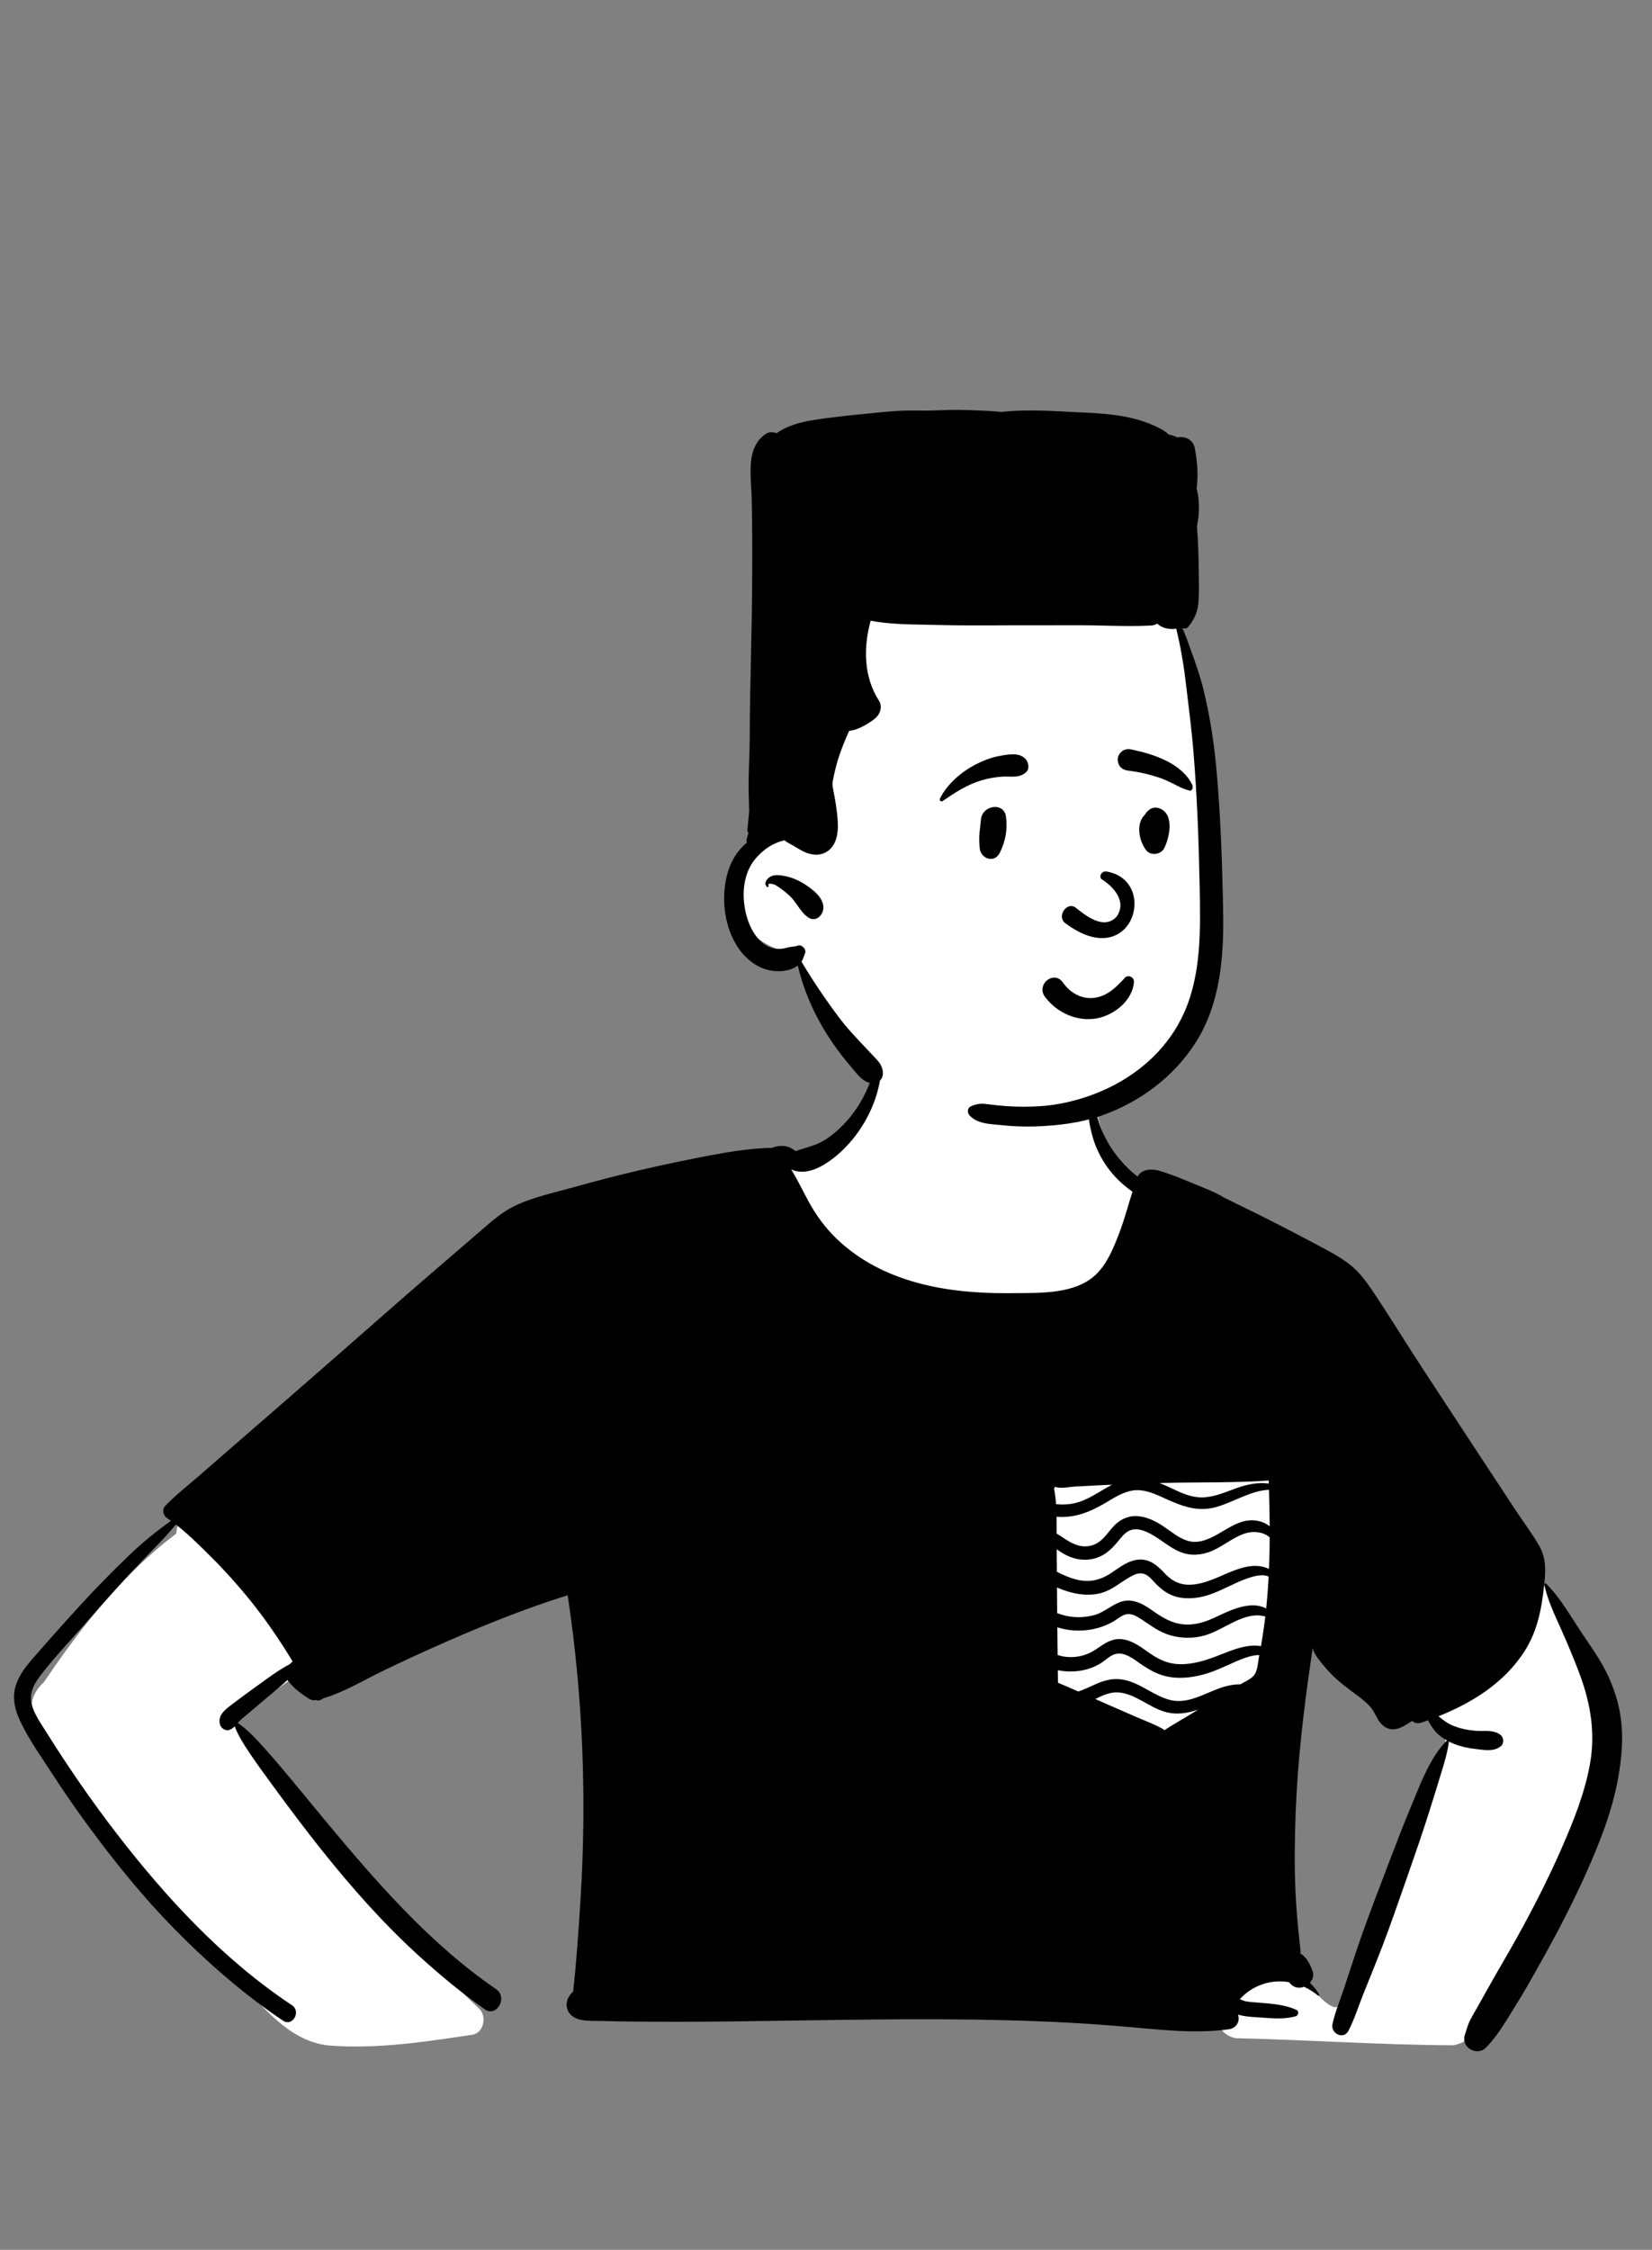 <svg width="72" height="98" viewBox="0 0 72 98" fill="none" xmlns="http://www.w3.org/2000/svg">
<rect x="0" y="0" width="72" height="98" fill="#808080" stroke="none"/>
<g clip-path="url(#clip0_194_8134)">
<path fill-rule="evenodd" clip-rule="evenodd" d="M39.291 44.385C42.503 44.149 46.906 44.801 47.835 48.553C48.123 49.918 48.691 50.517 49.645 51.41C55.698 59.347 34.578 60.681 33.492 52.941C31.204 53.795 28.715 53.975 26.426 54.838C25.185 55.308 24.059 56.049 22.98 56.824C18.582 60.024 14.246 63.315 9.863 66.538C11.559 67.338 14.784 70.393 13.47 72.445C13.164 72.845 12.709 73.121 12.307 73.413L12.095 73.568C11.64 73.903 10.872 74.473 10.448 74.783L10.369 74.842C10.339 74.864 10.304 74.89 10.273 74.913C13.333 79.496 16.915 83.726 20.889 87.502C21.227 87.824 21.088 88.544 20.599 88.628L20.015 88.716C18.132 88.997 16.212 89.25 14.314 89.097C12.466 88.891 11.352 87.215 10.088 86.001C7.564 83.359 5.215 80.54 3.075 77.562L3.031 77.5C2.365 76.567 1.481 75.615 1.416 74.411C1.298 74.049 1.609 73.531 1.907 73.284L2.009 73.133C3.609 70.776 5.42 68.502 7.689 66.795C7.68 66.541 7.795 66.273 8.023 66.105L17.505 59.076V59.076C19.951 57.351 22.225 55.324 24.877 53.931C27.589 52.594 30.649 52.541 33.428 51.425C33.487 50.621 35.138 50.415 35.086 50.54C36.828 49.462 37.724 48.181 38.001 47.003C38.278 45.825 37.934 44.751 39.291 44.385ZM62.74 69.621C65.672 65.102 68.466 70.102 69.687 73.116C71.129 77.24 68.143 82.313 66.213 85.868C65.503 86.856 64.568 88.938 63.315 89.089C60.16 89.076 56.999 88.849 53.842 88.781C51.803 88.263 54.663 85.124 56.64 86.27C57.238 86.5 57.537 87.196 58.121 87.419C58.334 87.466 58.349 87.369 58.435 87.152L58.447 87.121C58.602 86.746 58.751 86.369 58.903 85.992C60.189 82.749 61.548 79.535 62.899 76.322C63.188 75.624 62.783 75.049 62.257 74.634C61.854 74.294 60.121 73.465 61.754 73.83C61.125 72.335 61.88 70.818 62.74 69.621ZM55.46 63.435C55.742 63.399 56.105 63.691 56.148 63.973C56.509 66.313 56.107 68.627 55.627 70.916L55.538 71.335C55.361 72.17 55.162 73.021 54.72 73.753C54.268 74.5 53.585 75.063 52.801 75.405C50.285 76.432 47.157 75.416 45.306 73.497C44.123 71.836 45.163 69.749 45.362 67.928C45.174 67.438 45.105 66.87 44.996 66.364L44.983 66.304L44.561 64.417C44.468 64.001 44.764 63.431 45.251 63.489C48.643 63.887 52.072 63.869 55.46 63.435Z" fill="white"/>
<path fill-rule="evenodd" clip-rule="evenodd" d="M67.307 69.03C67.297 68.984 67.352 68.948 67.387 68.983C67.984 69.572 68.405 70.325 68.868 71.023C69.308 71.688 69.788 72.327 70.116 73.06C70.422 73.742 70.619 74.434 70.677 75.183C70.736 75.927 70.66 76.672 70.532 77.405C70.28 78.849 69.741 80.215 69.15 81.543C68.575 82.833 67.925 84.087 67.239 85.318L66.993 85.758C66.693 86.293 66.39 86.827 66.065 87.345C65.661 87.99 65.292 88.656 64.76 89.195C64.381 89.578 63.668 89.195 63.841 88.647C63.916 88.409 63.974 88.184 64.09 87.963C64.178 87.794 64.278 87.63 64.371 87.464C64.558 87.132 64.743 86.798 64.93 86.466C65.322 85.768 65.735 85.082 66.123 84.381C66.797 83.166 67.433 81.928 67.996 80.654L68.062 80.503C68.58 79.323 69.071 78.101 69.298 76.825C69.538 75.48 69.323 74.213 68.857 72.949C68.616 72.296 68.345 71.657 68.063 71.02L68.008 70.898C67.736 70.291 67.448 69.687 67.307 69.03ZM38.326 45.771C38.332 45.747 38.371 45.746 38.375 45.771C38.542 46.913 38.17 48.121 37.562 49.071C37.23 49.59 36.822 50.058 36.34 50.434L36.302 50.464C35.81 50.84 35.145 51.205 34.534 50.96C34.515 50.953 34.497 50.944 34.48 50.934C34.549 51.043 34.612 51.158 34.677 51.273C34.869 51.614 35.041 51.968 35.229 52.313C35.564 52.929 35.963 53.48 36.468 53.963C38.486 55.892 41.319 56.351 43.98 56.329L44.168 56.327C45.337 56.318 46.865 56.38 47.767 55.513C48.252 55.047 48.519 54.386 48.76 53.765C48.998 53.156 49.16 52.527 49.357 51.908C48.945 51.619 48.568 51.267 48.272 50.855C47.963 50.425 47.73 49.942 47.595 49.426L47.575 49.349C47.471 48.938 47.366 48.394 47.534 48.006C47.553 47.961 47.625 47.964 47.645 48.006C47.736 48.191 47.753 48.401 47.809 48.6C47.873 48.831 47.946 49.061 48.043 49.28C48.229 49.704 48.475 50.108 48.77 50.461C49.014 50.753 49.278 51.022 49.579 51.248C49.757 50.933 50.169 50.891 50.515 50.994C50.978 51.133 51.434 51.311 51.881 51.499L51.97 51.536C52.411 51.724 52.91 51.896 53.323 52.152C53.574 52.275 53.814 52.398 54.041 52.507C55.168 53.05 56.279 53.625 57.385 54.212L57.621 54.338C58.085 54.585 58.544 54.835 58.947 55.179C59.357 55.53 59.675 56.01 59.974 56.459C60.659 57.487 61.303 58.544 61.98 59.577C63.346 61.662 64.712 63.747 66.085 65.826C66.418 66.33 66.792 66.821 67.091 67.346C67.376 67.848 67.368 68.363 67.313 68.922L67.302 69.025C67.195 70.052 67.012 71.038 66.449 71.919C65.564 73.304 64.169 74.166 62.694 74.759C62.874 74.897 63.043 75.045 63.258 75.139C63.589 75.284 63.941 75.359 64.299 75.389C64.68 75.42 65.11 75.323 65.419 75.588C65.543 75.694 65.546 75.949 65.419 76.055C65.122 76.304 64.738 76.233 64.376 76.191L64.354 76.189C64.019 76.151 63.688 76.087 63.372 75.96C63.294 75.929 63.217 75.894 63.142 75.856C63.145 75.862 63.146 75.87 63.145 75.879C63.091 76.301 62.974 76.701 62.85 77.105L62.772 77.36C62.613 77.883 62.453 78.404 62.287 78.925C61.973 79.917 61.631 80.9 61.287 81.882L60.99 82.729C60.686 83.598 60.377 84.466 60.036 85.32C59.825 85.847 59.614 86.375 59.402 86.901C59.196 87.416 59.024 87.971 58.768 88.461C58.557 88.865 57.982 88.576 58.075 88.162C58.195 87.618 58.423 87.078 58.598 86.549C58.775 86.012 58.949 85.474 59.129 84.938C59.442 84.007 59.789 83.088 60.138 82.171L60.484 81.261C60.823 80.37 61.166 79.479 61.533 78.599L61.573 78.503C61.954 77.582 62.347 76.547 63.039 75.834C63.048 75.824 63.061 75.819 63.073 75.818C62.903 75.724 62.744 75.609 62.604 75.474L62.597 75.467C62.542 75.406 62.313 75.111 62.239 74.933C62.144 74.968 62.048 75.002 61.952 75.035C61.785 75.093 61.647 75.051 61.549 74.96L61.364 75.078C61.165 75.202 60.951 75.32 60.732 75.326C60.455 75.333 60.238 75.177 60.09 74.946C59.957 74.74 59.878 74.518 59.71 74.333C59.544 74.152 59.353 73.999 59.157 73.852L58.927 73.681C58.504 73.364 58.094 73.045 57.754 72.627C57.583 72.416 57.353 72.166 57.249 71.913C57.229 71.864 57.216 71.818 57.214 71.773C57.191 71.931 57.168 72.09 57.144 72.248C56.818 74.475 56.553 76.716 56.469 78.968C56.428 80.079 56.409 81.19 56.458 82.301C56.482 82.856 56.521 83.411 56.576 83.964C56.603 84.241 56.631 84.517 56.664 84.793L56.671 84.857C56.681 84.942 56.687 85.024 56.68 85.101C56.943 85.234 57.095 85.57 57.2 85.833C57.28 86.032 57.218 86.227 57.089 86.367C57.243 86.511 57.381 86.681 57.496 86.874C57.52 86.914 57.469 86.944 57.439 86.92C57.25 86.765 57.045 86.638 56.832 86.541C56.721 86.584 56.598 86.596 56.486 86.564C56.364 86.53 56.258 86.446 56.182 86.34C55.577 86.239 54.948 86.363 54.403 86.751C54.29 86.832 54.188 86.924 54.09 87.023C54.074 87.04 54.056 87.062 54.039 87.084L54.158 87.13C54.207 87.149 54.247 87.164 54.263 87.168C54.367 87.189 54.472 87.201 54.577 87.21L54.735 87.223C55.341 87.275 55.946 87.292 56.51 87.552C56.628 87.606 56.587 87.794 56.475 87.825C56.063 87.939 55.655 87.93 55.236 87.9L55.146 87.893C54.756 87.862 54.337 87.864 53.957 87.754C54.048 88.009 53.925 88.342 53.544 88.394C52.403 88.55 51.254 88.476 50.111 88.373C48.957 88.269 47.804 88.17 46.647 88.108C42.904 87.906 39.156 87.945 35.409 88L33.292 88.031C31.604 88.056 29.916 88.075 28.227 88.061L27.437 88.054C27.103 88.051 26.769 88.046 26.436 88.036L26.235 88.03C25.838 88.015 25.312 88.076 24.966 87.835C24.681 87.637 24.618 87.272 24.79 86.979C24.84 86.894 24.908 86.819 24.979 86.745C25.125 85.467 25.207 84.182 25.291 82.898C25.582 78.405 25.412 73.934 24.741 69.487C22.94 70.05 21.167 70.757 19.44 71.516C18.505 71.926 17.576 72.351 16.657 72.798C15.818 73.206 14.976 73.715 14.08 73.98C13.998 74.054 13.884 74.089 13.784 74.056L13.77 74.052H13.77C13.678 74.074 13.575 74.06 13.475 73.998C13.454 73.986 13.434 73.973 13.414 73.96L13.383 73.94C13.068 73.737 12.75 73.486 12.527 73.179C12.256 73.437 11.964 73.673 11.678 73.912C11.366 74.172 11.056 74.433 10.749 74.697C10.627 74.802 10.492 74.901 10.384 75.022L10.368 75.04C10.366 75.043 10.364 75.046 10.361 75.049C10.828 75.358 11.236 75.827 11.602 76.235C11.994 76.672 12.374 77.124 12.75 77.577L13.114 78.017C15.688 81.131 18.289 84.358 21.622 86.646C22.148 87.008 21.646 87.889 21.123 87.519C20.133 86.821 19.196 86.045 18.296 85.229C16.72 83.8 15.301 82.197 13.973 80.526C13.3 79.68 12.648 78.814 12.009 77.942L11.792 77.646C11.503 77.251 11.215 76.856 10.94 76.451L10.882 76.366C10.64 76.009 10.384 75.608 10.228 75.197C10.168 75.259 10.1 75.311 10.002 75.35C9.833 75.418 9.626 75.276 9.584 75.108C9.484 74.699 9.831 74.455 10.114 74.238C10.457 73.976 10.806 73.722 11.156 73.47L11.281 73.38C11.719 73.062 12.159 72.735 12.637 72.484C12.651 72.464 12.668 72.446 12.688 72.43C12.711 72.411 12.733 72.394 12.756 72.376C12.186 71.429 11.561 70.519 10.864 69.659C10.339 69.013 9.783 68.395 9.194 67.81L8.929 67.548C8.529 67.152 8.113 66.75 7.668 66.406L7.529 66.567C7.344 66.783 7.156 66.996 6.958 67.198C6.568 67.596 6.183 68.001 5.8 68.406C5.163 69.081 4.549 69.775 3.936 70.472L3.63 70.82C2.992 71.545 2.308 72.257 1.728 73.032L1.699 73.071C1.446 73.419 1.265 73.804 1.383 74.246C1.497 74.672 1.767 75.05 1.999 75.418L2.022 75.455C2.972 76.97 3.99 78.448 5.08 79.861C7.263 82.692 9.753 85.375 12.725 87.344C13.136 87.616 12.752 88.294 12.339 88.019C10.604 86.857 9.01 85.461 7.543 83.962C6.197 82.587 4.977 81.073 3.834 79.518C3.276 78.76 2.743 77.985 2.231 77.194C1.734 76.425 1.16 75.635 0.801 74.787C0.612 74.342 0.543 73.859 0.697 73.389C0.839 72.958 1.119 72.599 1.41 72.262L1.438 72.231C2.107 71.46 2.789 70.698 3.477 69.944C4.167 69.187 4.889 68.458 5.626 67.749C6.205 67.192 6.808 66.701 7.453 66.246C7.395 66.204 7.337 66.163 7.278 66.124C7.098 66.004 7.052 65.747 7.21 65.584C7.642 65.137 8.139 64.749 8.608 64.343C9.047 63.961 9.487 63.578 9.927 63.195C10.823 62.418 11.718 61.64 12.614 60.862C14.222 59.464 15.822 58.057 17.425 56.653C18.093 56.068 18.768 55.49 19.441 54.911L20.636 53.88V53.88L21.221 53.377C21.521 53.12 21.827 52.866 22.167 52.67C22.969 52.209 23.933 52.009 24.816 51.765L24.875 51.749C25.866 51.471 26.862 51.21 27.863 50.977C28.866 50.744 29.872 50.531 30.884 50.339C31.792 50.167 32.722 50.018 33.649 49.996C33.879 49.907 34.167 49.875 34.394 49.971C34.487 50.011 34.585 50.069 34.671 50.143C35.124 49.98 35.572 49.902 35.995 49.626C36.417 49.35 36.792 48.989 37.106 48.59C37.757 47.765 38.098 46.79 38.326 45.771ZM48.742 73.719C48.383 73.694 48.06 73.846 47.739 74.007C47.92 74.088 48.101 74.168 48.282 74.247L49.485 74.773V74.773C49.882 74.946 50.303 75.097 50.681 75.311C50.708 75.326 50.729 75.345 50.745 75.366C51.138 75.109 51.553 74.879 51.952 74.634C52.042 74.578 52.134 74.523 52.226 74.467C51.752 74.629 51.266 74.711 50.751 74.558C50.064 74.355 49.468 73.771 48.742 73.719ZM49.727 72.486L49.662 72.441C49.314 72.196 48.898 71.881 48.475 72.101C48.276 72.205 48.112 72.372 47.916 72.484C47.718 72.597 47.501 72.683 47.281 72.735C46.915 72.822 46.496 72.835 46.103 72.751L46.109 73.296V73.296C46.406 73.421 46.702 73.55 46.998 73.68C47.19 73.613 47.374 73.532 47.569 73.444L47.7 73.383C48.074 73.211 48.452 73.096 48.865 73.15C49.644 73.253 50.232 73.846 50.977 74.043C51.89 74.286 52.714 73.588 53.576 73.416C53.718 73.387 53.865 73.37 54.011 73.368L54.059 73.367L54.081 73.355C54.266 73.243 54.544 73.136 54.673 72.949C54.814 72.745 54.826 72.404 54.872 72.165C54.877 72.141 54.882 72.117 54.886 72.093C54.804 72.093 54.722 72.097 54.638 72.113C54.375 72.162 54.127 72.258 53.881 72.365C53.417 72.567 52.964 72.796 52.475 72.931C51.997 73.062 51.497 73.125 51.005 73.052C50.524 72.981 50.125 72.759 49.727 72.486ZM49.801 70.571L49.729 70.524C49.539 70.399 49.321 70.27 49.088 70.316C48.88 70.357 48.701 70.527 48.519 70.632C48.121 70.862 47.675 70.988 47.219 71.019C46.84 71.046 46.447 70.999 46.082 70.883L46.095 72.089V72.089C46.228 72.132 46.367 72.164 46.512 72.175C46.954 72.209 47.385 72.1 47.755 71.85L47.943 71.723C48.264 71.507 48.565 71.336 48.989 71.414C49.409 71.493 49.762 71.769 50.105 72.009L50.162 72.048C50.556 72.315 50.956 72.487 51.44 72.491C51.963 72.495 52.48 72.346 52.966 72.163C53.449 71.982 53.908 71.764 54.425 71.697C54.583 71.677 54.776 71.671 54.957 71.703C54.981 71.566 55.004 71.43 55.025 71.293C55.072 70.999 55.112 70.706 55.147 70.412C54.23 70.16 53.384 70.977 52.533 71.229C52.039 71.375 51.501 71.373 51.008 71.232C50.551 71.102 50.191 70.831 49.801 70.571ZM49.804 68.541C49.608 68.502 49.415 68.595 49.248 68.69C48.824 68.931 48.458 69.266 47.977 69.393C47.358 69.556 46.682 69.416 46.068 69.149C46.07 69.521 46.073 69.894 46.076 70.266C46.192 70.311 46.31 70.347 46.431 70.376C46.861 70.476 47.317 70.463 47.74 70.336C48.171 70.206 48.502 69.857 48.935 69.748C49.378 69.636 49.795 69.854 50.152 70.101L50.259 70.176C50.667 70.46 51.062 70.706 51.572 70.754C52.111 70.805 52.58 70.632 53.062 70.403L53.174 70.35C53.784 70.062 54.576 69.736 55.185 70.062C55.233 69.599 55.268 69.135 55.291 68.671C55.207 68.639 55.12 68.616 55.02 68.615C54.782 68.614 54.531 68.691 54.308 68.772C53.822 68.948 53.368 69.21 52.886 69.398C52.43 69.577 51.924 69.671 51.437 69.59C50.985 69.516 50.647 69.274 50.335 68.943L50.289 68.894C50.153 68.745 50.006 68.581 49.804 68.541ZM50.161 66.82C49.935 66.698 49.661 66.584 49.4 66.62C49.151 66.654 48.985 66.827 48.831 67.012L48.748 67.113C48.474 67.445 48.204 67.725 47.781 67.862C47.343 68.003 46.879 67.948 46.471 67.741C46.326 67.667 46.191 67.576 46.056 67.486L46.063 68.464V68.464C46.334 68.602 46.609 68.726 46.911 68.802C47.469 68.941 47.943 68.838 48.42 68.523L48.471 68.489C48.83 68.248 49.198 67.96 49.642 67.933C50.075 67.906 50.4 68.152 50.686 68.453L50.719 68.489C51.079 68.878 51.442 69.067 51.977 69.022C52.496 68.979 52.982 68.744 53.457 68.542L53.5 68.524C53.935 68.341 54.436 68.153 54.913 68.223C55.027 68.239 55.175 68.275 55.307 68.339C55.326 67.881 55.335 67.423 55.337 66.965C55.065 66.724 54.643 66.684 54.304 66.782C53.772 66.937 53.337 67.335 52.83 67.552C52.38 67.744 51.91 67.787 51.451 67.605C50.977 67.418 50.605 67.06 50.161 66.82ZM55.307 64.893C54.512 64.921 53.735 65.451 52.977 65.652C52.13 65.878 51.438 65.571 50.684 65.23L50.586 65.186C50.199 65.012 49.783 64.855 49.354 64.926C48.935 64.996 48.565 65.234 48.206 65.448L48.137 65.489C47.481 65.871 46.814 66.133 46.049 66.067C46.053 66.313 46.051 66.559 46.052 66.799C46.178 66.873 46.298 66.956 46.413 67.032L46.455 67.059C46.819 67.292 47.195 67.446 47.63 67.302C48.05 67.162 48.248 66.787 48.537 66.479C48.802 66.196 49.148 66.023 49.536 66.04C49.953 66.057 50.347 66.245 50.692 66.475C51.037 66.705 51.37 67.002 51.774 67.118C52.679 67.375 53.454 66.395 54.31 66.242C54.669 66.178 55.065 66.259 55.337 66.481C55.334 65.953 55.322 65.423 55.307 64.893ZM48.469 64.671C48.358 64.676 48.246 64.68 48.134 64.685C47.719 64.704 47.305 64.725 46.891 64.749C46.604 64.764 46.252 64.855 45.97 64.765C45.963 64.794 45.954 64.823 45.941 64.85C45.984 65.067 46.01 65.292 46.026 65.519C46.286 65.547 46.55 65.538 46.806 65.483C47.421 65.353 47.92 64.955 48.469 64.671ZM55.295 64.489C53.782 64.596 52.258 64.559 50.743 64.593L50.561 64.597C50.554 64.597 50.547 64.598 50.539 64.598C50.713 64.667 50.886 64.746 51.057 64.826L51.229 64.907C51.635 65.098 52.048 65.254 52.502 65.221C52.989 65.184 53.447 64.981 53.902 64.817C54.336 64.66 54.836 64.554 55.299 64.623C55.298 64.578 55.297 64.534 55.295 64.489Z" fill="black"/>
<path fill-rule="evenodd" clip-rule="evenodd" d="M42.756 22.652C46.155 22.652 51.13 24.977 51.504 27.214C51.945 29.85 52.924 39.762 52.391 43.006C51.858 46.249 49.779 48.646 45.182 48.646C40.585 48.646 37.154 46.078 36.366 45.196C35.578 44.314 34.623 41.57 34.623 41.57C34.623 41.57 32.107 41.133 32.095 39.078C32.083 37.023 33.359 36.388 33.359 36.388C33.359 36.388 32.671 27.861 34.118 25.75C35.566 23.638 39.358 22.652 42.756 22.652Z" fill="white"/>
<path fill-rule="evenodd" clip-rule="evenodd" d="M53.017 33.51C53.203 35.582 53.273 37.672 53.309 39.751C53.344 41.722 53.175 43.778 52.079 45.462C51.12 46.937 49.661 48.007 48.036 48.584C47.111 48.913 46.087 49.035 45.11 49.066C44.605 49.081 44.1 49.059 43.598 49.005C43.535 48.999 43.471 48.993 43.408 48.987C42.983 48.948 42.562 48.91 42.252 48.581C42.155 48.477 42.156 48.265 42.3 48.197C42.575 48.069 42.761 48.056 43.062 48.098C43.312 48.133 43.562 48.16 43.813 48.178C44.352 48.217 44.895 48.218 45.433 48.176C46.423 48.098 47.436 47.812 48.335 47.377C49.745 46.696 50.956 45.578 51.609 44.112C52.359 42.434 52.321 40.493 52.286 38.685L52.285 38.611C52.246 36.606 52.173 34.607 52.003 32.608C51.939 31.852 51.847 31.101 51.755 30.349C51.73 30.137 51.704 29.925 51.678 29.713C51.618 29.201 51.538 28.69 51.441 28.184C51.411 28.031 51.377 27.879 51.343 27.728C51.317 27.614 51.291 27.5 51.267 27.386C51.227 27.392 51.186 27.396 51.144 27.398C50.894 27.406 50.621 27.344 50.435 27.162C50.364 27.211 50.273 27.243 50.164 27.248C49.499 27.282 48.827 27.267 48.156 27.252C47.79 27.244 47.424 27.235 47.06 27.235C46.025 27.235 44.99 27.235 43.955 27.238C43.797 27.239 43.64 27.239 43.482 27.24C42.605 27.243 41.727 27.247 40.852 27.223C40.666 27.218 40.479 27.215 40.292 27.211C39.508 27.197 38.712 27.183 37.946 27.038C37.627 28.199 37.638 29.475 38.303 30.513C38.491 30.805 38.339 31.15 38.094 31.332C37.844 31.519 37.394 31.805 37.009 31.834C36.994 31.869 36.979 31.903 36.964 31.937C36.941 31.988 36.919 32.039 36.897 32.09C36.713 32.519 36.548 32.951 36.432 33.405C36.372 33.639 36.321 33.877 36.278 34.116C36.281 34.158 36.285 34.2 36.289 34.241C36.289 34.245 36.29 34.249 36.29 34.253L36.29 34.255C36.293 34.272 36.296 34.292 36.297 34.303C36.303 34.332 36.308 34.362 36.314 34.391C36.33 34.482 36.347 34.572 36.365 34.663C36.42 34.954 36.463 35.248 36.494 35.542C36.55 36.082 36.544 36.784 36.031 37.103C35.756 37.274 35.427 37.256 35.136 37.142C34.974 37.078 34.833 36.992 34.687 36.903C34.657 36.885 34.626 36.866 34.596 36.848C34.548 36.82 34.5 36.794 34.452 36.768C34.392 36.735 34.332 36.703 34.274 36.666C34.245 36.648 34.217 36.625 34.192 36.602C33.997 36.644 33.807 36.724 33.701 36.778C33.415 36.923 33.164 37.133 32.951 37.375C32.498 37.889 32.362 38.614 32.426 39.287C32.485 39.913 32.725 40.632 33.208 41.048C33.418 41.23 33.681 41.336 33.958 41.333C34.094 41.332 34.22 41.302 34.352 41.267C34.408 41.252 34.47 41.245 34.531 41.238C34.613 41.23 34.694 41.221 34.762 41.193C34.939 41.12 35.158 41.343 35.086 41.525C35.07 41.566 35.056 41.605 35.042 41.643C35.01 41.733 34.98 41.816 34.932 41.891C35.428 42.72 35.971 43.524 36.548 44.294C36.915 44.783 37.326 45.216 37.74 45.652C37.915 45.835 38.09 46.02 38.261 46.208C38.517 46.489 38.624 47.042 38.161 47.162C37.754 47.269 37.438 46.887 37.187 46.583C37.153 46.543 37.121 46.503 37.089 46.467C35.991 45.187 35.161 43.718 34.772 42.059C34.597 42.187 34.396 42.256 34.184 42.286C33.762 42.346 33.335 42.261 32.965 42.042C31.564 41.213 31.226 38.974 31.882 37.572C32.04 37.234 32.274 36.932 32.558 36.698C32.536 36.654 32.527 36.603 32.542 36.547C32.567 36.45 32.595 36.355 32.624 36.259C32.592 36.245 32.569 36.215 32.573 36.17C32.595 35.936 32.617 35.703 32.639 35.469L32.651 35.342C32.648 35.215 32.645 35.089 32.641 34.962C32.632 34.672 32.624 34.382 32.627 34.089C32.63 33.779 32.641 33.468 32.651 33.157C32.663 32.8 32.675 32.442 32.676 32.085C32.68 30.927 32.705 29.77 32.73 28.612C32.755 27.44 32.78 26.267 32.783 25.093C32.787 23.953 32.789 22.812 32.76 21.672C32.76 21.664 32.759 21.657 32.759 21.649C32.759 21.642 32.759 21.634 32.759 21.627C32.755 21.487 32.746 21.34 32.737 21.189C32.688 20.356 32.632 19.405 33.369 18.905C33.512 18.808 33.691 18.807 33.846 18.87C34.294 18.55 34.855 18.396 35.392 18.307C36.184 18.176 36.981 18.098 37.778 18.019C38.011 17.997 38.245 17.974 38.478 17.949C39.015 17.893 39.581 17.872 40.122 17.884C40.403 17.891 40.687 17.88 40.971 17.87C41.239 17.86 41.507 17.85 41.774 17.854C42.399 17.865 43.029 17.889 43.656 17.941C43.671 17.94 43.685 17.938 43.7 17.937C43.715 17.936 43.73 17.934 43.745 17.933C44.695 17.839 45.644 17.889 46.594 17.938C46.824 17.95 47.053 17.962 47.283 17.972C48.408 18.02 49.595 18.139 50.604 18.691C50.734 18.761 50.844 18.842 50.937 18.931C51.069 18.95 51.194 18.989 51.307 19.053C51.632 18.985 51.995 19.135 52.072 19.521C52.184 20.087 52.226 20.658 52.159 21.232C52.158 21.239 52.157 21.246 52.156 21.254C52.156 21.261 52.155 21.267 52.154 21.274C52.29 21.806 52.281 22.388 52.168 22.913C52.216 23.577 52.243 24.242 52.246 24.907C52.247 25.007 52.248 25.108 52.25 25.209C52.255 25.57 52.26 25.934 52.227 26.292C52.191 26.695 52.029 27.014 51.774 27.32C51.726 27.378 51.645 27.387 51.578 27.373C51.56 27.369 51.545 27.365 51.531 27.359C51.657 27.635 51.761 27.924 51.863 28.208C51.885 28.271 51.908 28.333 51.93 28.395C52.128 28.939 52.319 29.491 52.455 30.054C52.731 31.189 52.912 32.346 53.017 33.51ZM33.942 38.646C33.885 38.606 33.828 38.566 33.766 38.535C33.758 38.532 33.43 38.423 33.494 38.567C33.515 38.615 33.459 38.668 33.419 38.626C33.305 38.507 33.369 38.365 33.477 38.26C33.673 38.069 33.965 38.113 34.205 38.158C34.539 38.221 34.863 38.371 35.145 38.563C35.447 38.77 35.822 39.056 35.882 39.448C35.936 39.808 35.586 40.205 35.227 39.964C35.032 39.833 34.896 39.639 34.759 39.444C34.661 39.305 34.564 39.166 34.444 39.049C34.304 38.911 34.151 38.791 33.991 38.68C33.974 38.669 33.958 38.658 33.942 38.646Z" fill="black"/>
<path fill-rule="evenodd" clip-rule="evenodd" d="M46.56 44.215C46.158 44.047 45.799 43.767 45.536 43.408C45.445 43.284 45.421 43.152 45.44 43.032C45.462 42.897 45.54 42.774 45.647 42.692C45.753 42.609 45.887 42.569 46.016 42.589C46.129 42.608 46.24 42.67 46.329 42.801L46.347 42.827C46.504 43.044 46.707 43.221 46.939 43.335C47.162 43.446 47.412 43.497 47.67 43.467C48.162 43.41 48.502 43.137 48.862 42.767C48.907 42.72 48.952 42.672 48.997 42.623C49.025 42.579 49.065 42.55 49.108 42.535C49.157 42.519 49.212 42.52 49.262 42.537C49.311 42.555 49.354 42.588 49.383 42.631C49.411 42.673 49.426 42.724 49.421 42.783C49.388 43.167 49.192 43.51 48.914 43.779C48.605 44.077 48.196 44.284 47.81 44.357C47.385 44.436 46.952 44.379 46.56 44.215V44.215ZM48.01 38.295C48.462 38.576 49.151 39.232 48.665 39.93C48.092 40.545 47.268 39.84 46.862 39.521C46.486 39.274 46.062 39.91 46.412 40.198C49.346 42.424 50.537 38.368 48.239 37.964C47.986 37.919 47.892 38.208 48.01 38.295ZM42.752 35.706C42.801 35.071 43.746 34.926 43.84 35.555C43.924 36.118 43.825 36.635 43.577 37.142C43.341 37.626 42.746 37.4 42.701 36.959C42.641 36.368 42.721 36.101 42.752 35.706ZM49.938 35.425C50.07 35.248 50.26 35.127 50.488 35.196C51.199 35.408 50.99 36.443 50.74 36.947C50.604 37.22 50.165 37.289 49.967 37.049C49.644 36.656 49.489 35.872 49.9 35.485C49.911 35.465 49.923 35.445 49.938 35.425ZM43.567 32.927L43.679 32.907C44.027 32.845 44.459 32.786 44.705 33.072C44.836 33.224 44.881 33.506 44.705 33.652C44.397 33.907 44.056 33.808 43.686 33.83C43.382 33.848 43.089 33.9 42.796 33.985C42.152 34.174 41.628 34.518 41.078 34.896C41.006 34.945 40.932 34.851 40.967 34.782C41.284 34.145 41.899 33.622 42.515 33.303C42.844 33.133 43.203 32.992 43.567 32.927ZM49.29 32.642L49.376 32.66C50.312 32.86 51.528 33.261 51.971 34.203C51.988 34.336 51.97 34.364 51.956 34.383L51.951 34.389C51.939 34.405 51.93 34.427 51.873 34.445C51.858 34.441 51.842 34.437 51.826 34.433C51.623 34.378 51.462 34.303 51.306 34.225L51.138 34.14C50.942 34.042 50.744 33.947 50.535 33.877C50.088 33.728 49.629 33.623 49.162 33.566C49.061 33.554 48.964 33.519 48.887 33.459C48.814 33.403 48.758 33.324 48.733 33.219C48.7 33.084 48.709 32.981 48.78 32.859C48.834 32.767 48.91 32.704 48.998 32.667C49.087 32.63 49.189 32.621 49.29 32.642Z" fill="black"/>
</g>
<defs>
<clipPath id="clip0_194_8134">
<rect width="72" height="98" fill="white"/>
</clipPath>
</defs>
</svg>
